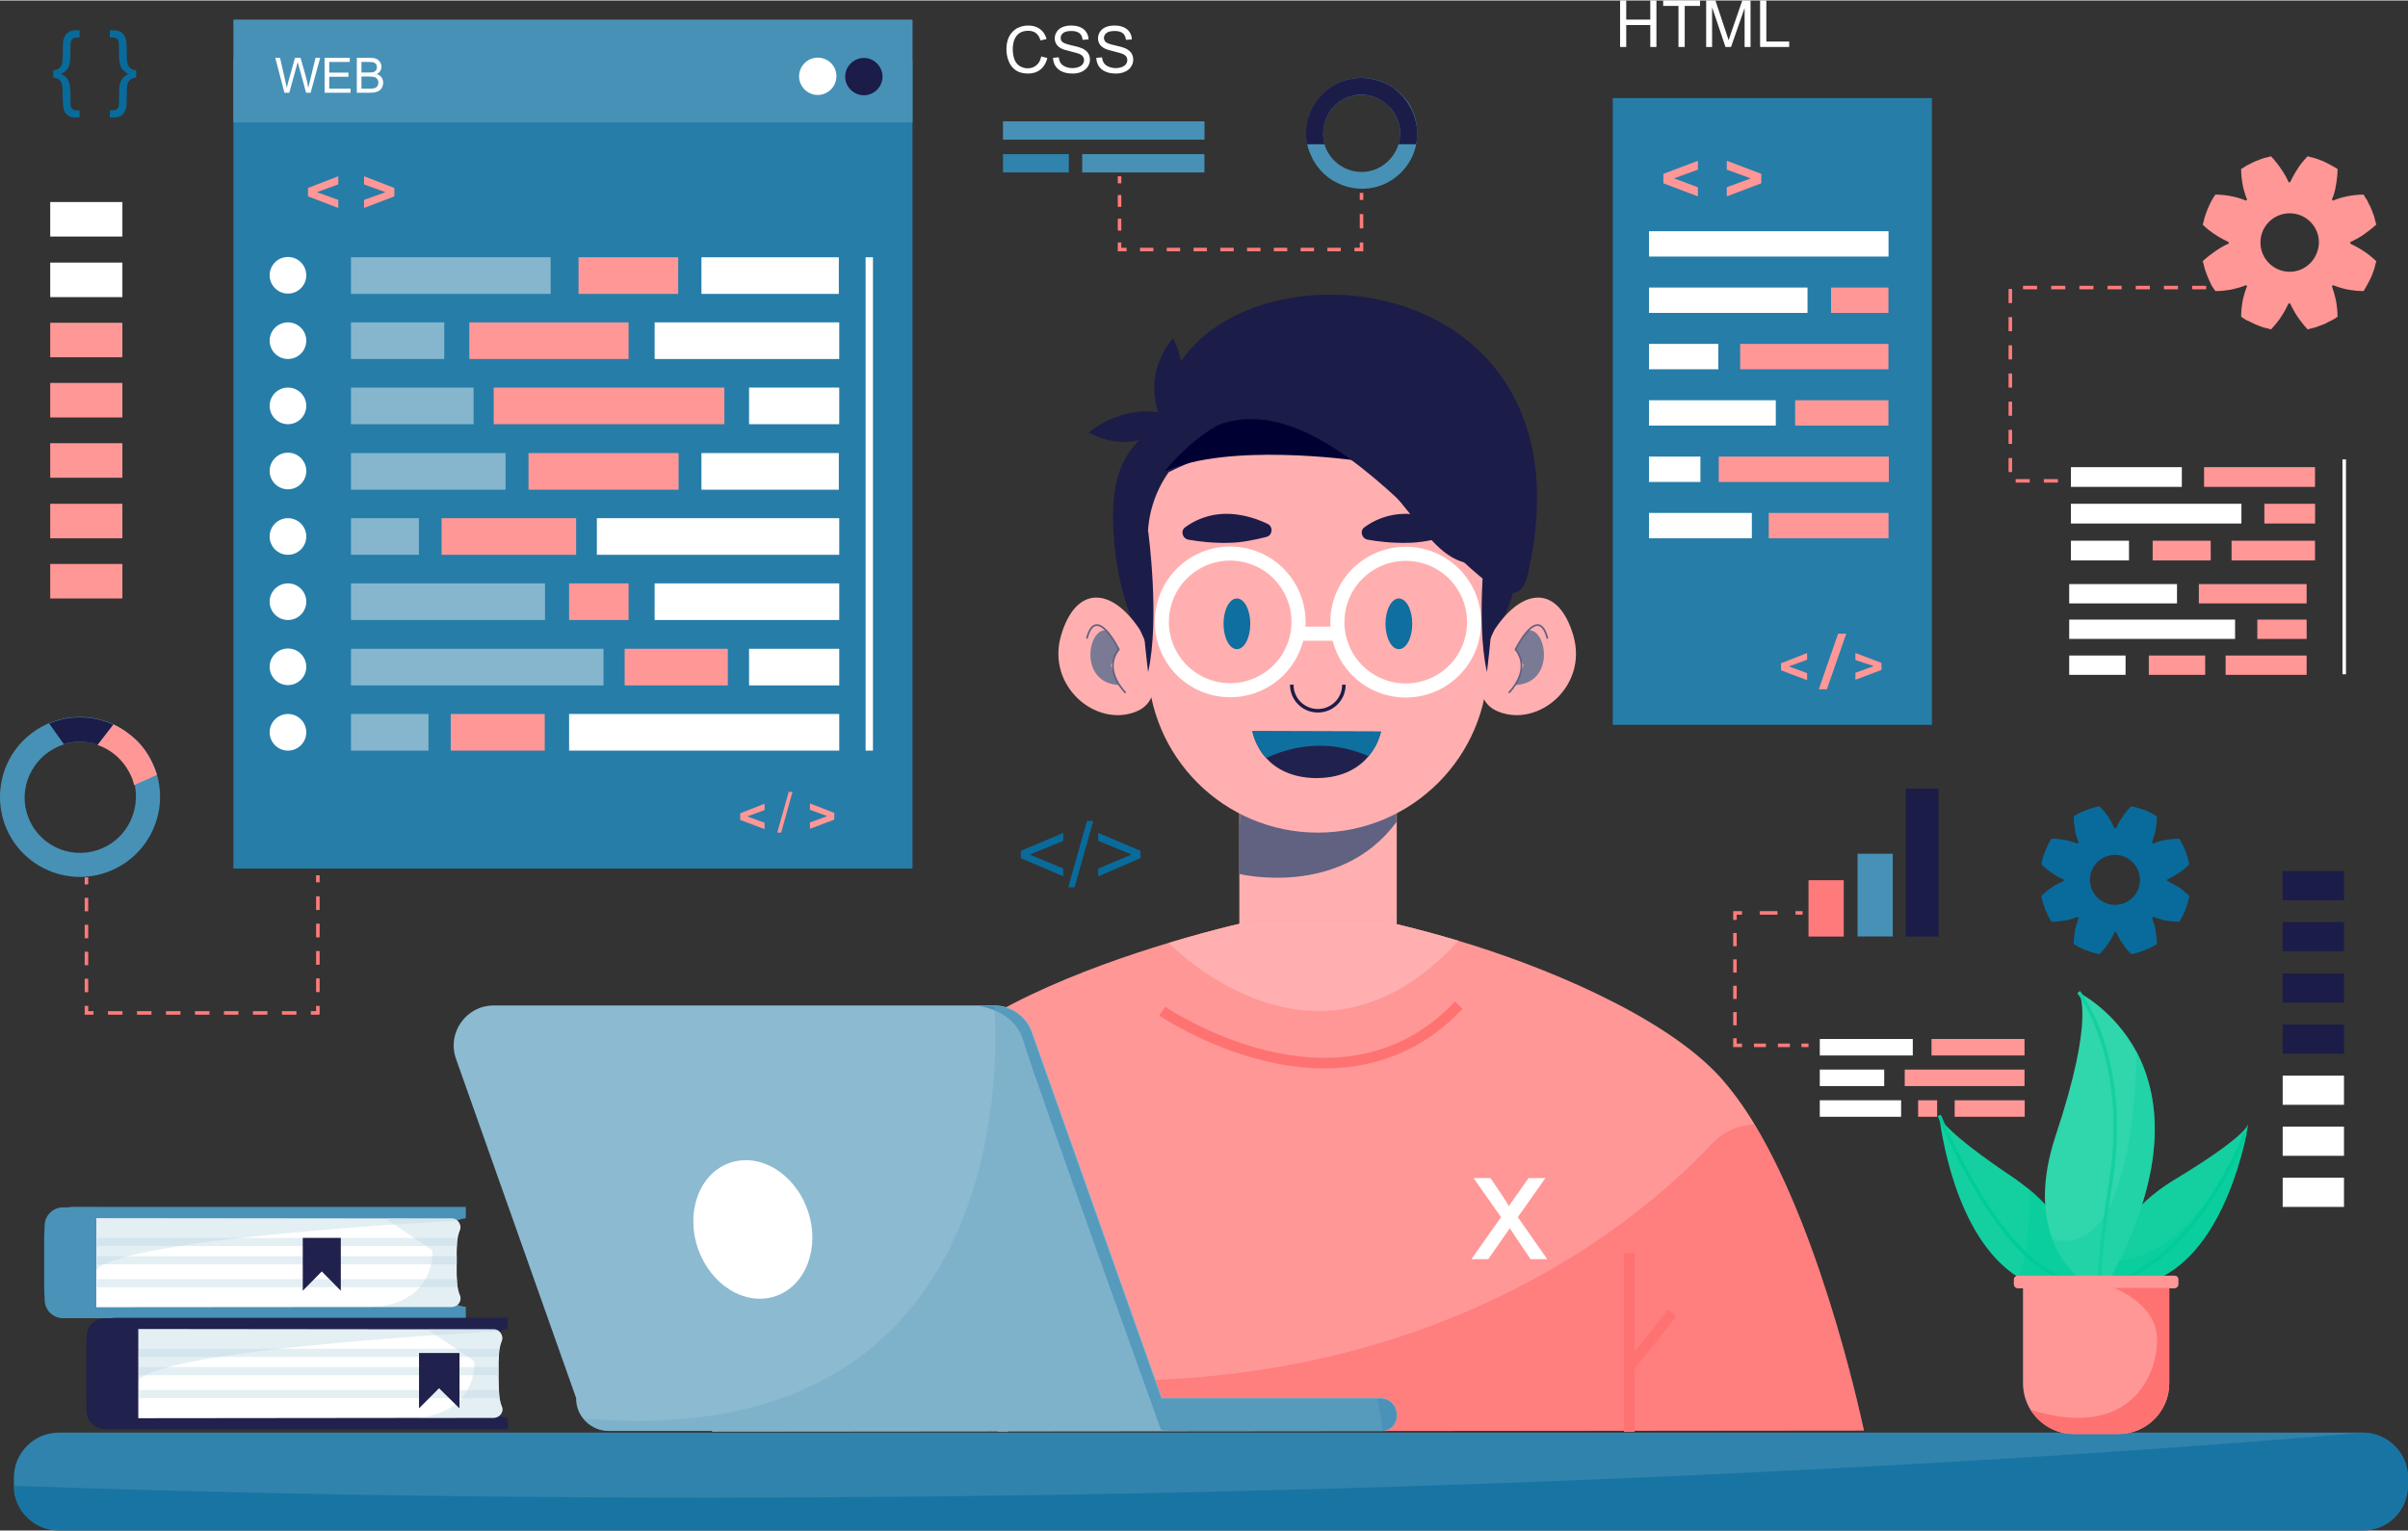 <?xml version="1.0" encoding="UTF-8"?>
<!DOCTYPE svg PUBLIC "-//W3C//DTD SVG 1.1//EN" "http://www.w3.org/Graphics/SVG/1.1/DTD/svg11.dtd">
<!-- Creator: CorelDRAW 2021 (64 Bit) -->
<svg xmlns="http://www.w3.org/2000/svg" xml:space="preserve" width="250px" height="159px" version="1.1" style="shape-rendering:geometricPrecision; text-rendering:geometricPrecision; image-rendering:optimizeQuality; fill-rule:evenodd; clip-rule:evenodd"
viewBox="0 0 239.24 152.06"
 xmlns:xlink="http://www.w3.org/1999/xlink"
 xmlns:xodm="http://www.corel.com/coreldraw/odm/2003">
 <rect x="0" y="0" width="239.24" height="152.06" fill="#333333" stroke="none"/>
 <defs>
  <style type="text/css">
   <![CDATA[
    .str0 {stroke:#616181;stroke-width:0.17;stroke-miterlimit:22.926}
    .str2 {stroke:white;stroke-width:1.4;stroke-miterlimit:22.926}
    .str3 {stroke:#FF7272;stroke-width:1.05;stroke-miterlimit:22.926}
    .str15 {stroke:#00CC99;stroke-width:0.35;stroke-miterlimit:22.926}
    .str16 {stroke:#14D0A1;stroke-width:0.35;stroke-miterlimit:22.926}
    .str1 {stroke:#1C1C49;stroke-width:0.35;stroke-miterlimit:22.926}
    .str5 {stroke:#FF7B7B;stroke-width:0.35;stroke-miterlimit:22.926}
    .str4 {stroke:#FF7B7B;stroke-width:0.35;stroke-miterlimit:22.926;stroke-dasharray:1.4}
    .str7 {stroke:#FF7B7B;stroke-width:0.35;stroke-miterlimit:22.926;stroke-dasharray:1.44 1.44}
    .str14 {stroke:#FF7B7B;stroke-width:0.35;stroke-miterlimit:22.926;stroke-dasharray:1.19 1.19}
    .str11 {stroke:#FF7B7B;stroke-width:0.35;stroke-miterlimit:22.926;stroke-dasharray:1.42 1.42}
    .str12 {stroke:#FF7B7B;stroke-width:0.35;stroke-miterlimit:22.926;stroke-dasharray:1.77 1.77}
    .str8 {stroke:#FF7B7B;stroke-width:0.35;stroke-miterlimit:22.926;stroke-dasharray:1.36 1.36}
    .str10 {stroke:#FF7B7B;stroke-width:0.35;stroke-miterlimit:22.926;stroke-dasharray:1.33 1.33}
    .str6 {stroke:#FF7B7B;stroke-width:0.35;stroke-miterlimit:22.926;stroke-dasharray:1.34 1.34}
    .str13 {stroke:#FF7B7B;stroke-width:0.35;stroke-miterlimit:22.926;stroke-dasharray:1.31 1.31}
    .str9 {stroke:#FF7B7B;stroke-width:0.35;stroke-miterlimit:22.926;stroke-dasharray:1.18 1.18}
    .fil4 {fill:none;fill-rule:nonzero}
    .fil7 {fill:#000033;fill-rule:nonzero}
    .fil0 {fill:#086B9C;fill-rule:nonzero}
    .fil6 {fill:#0F6F9F;fill-rule:nonzero}
    .fil22 {fill:#14D0A1;fill-rule:nonzero}
    .fil1 {fill:#1C1C49;fill-rule:nonzero}
    .fil8 {fill:#21214E;fill-rule:nonzero}
    .fil18 {fill:#267DA8;fill-rule:nonzero}
    .fil16 {fill:#3083AC;fill-rule:nonzero}
    .fil24 {fill:#30D6AC;fill-rule:nonzero}
    .fil19 {fill:#4791B6;fill-rule:nonzero}
    .fil13 {fill:#4A92B7;fill-rule:nonzero}
    .fil5 {fill:#616181;fill-rule:nonzero}
    .fil3 {fill:#7A7A95;fill-rule:nonzero}
    .fil20 {fill:#85B6CE;fill-rule:nonzero}
    .fil12 {fill:#8CBAD1;fill-rule:nonzero}
    .fil26 {fill:#FF7272;fill-rule:nonzero}
    .fil21 {fill:#FF7B7B;fill-rule:nonzero}
    .fil9 {fill:#FF9797;fill-rule:nonzero}
    .fil2 {fill:#FFAFAF;fill-rule:nonzero}
    .fil11 {fill:white;fill-rule:nonzero}
    .fil14 {fill:#69A5C3;fill-rule:nonzero;fill-opacity:0.4}
    .fil15 {fill:#BDD7E4;fill-rule:nonzero;fill-opacity:0.4}
    .fil17 {fill:#006699;fill-rule:nonzero;fill-opacity:0.502}
    .fil23 {fill:#00CC99;fill-rule:nonzero;fill-opacity:0.502}
    .fil25 {fill:#14D0A1;fill-rule:nonzero;fill-opacity:0.502}
    .fil10 {fill:#FF6666;fill-rule:nonzero;fill-opacity:0.502}
   ]]>
  </style>
 </defs>
 <g id="Camada_x0020_1">
  <g id="_2561430264368">
   <polygon class="fil0" points="101.43,85.24 101.43,84.51 105.64,82.73 105.64,83.52 102.31,84.88 105.64,86.27 105.64,87.05 "/>
   <polygon id="_1" class="fil0" points="106.13,88.14 107.99,81.55 108.62,81.55 106.76,88.14 "/>
   <polygon id="_2" class="fil0" points="113.31,85.24 109.11,87.05 109.11,86.27 112.43,84.88 109.11,83.52 109.11,82.73 113.31,84.51 "/>
   <g>
    <path class="fil1" d="M151.13 54.29c-0.53,11.44 -11.76,20.19 -20.2,20.71 -11.12,0.7 -19.07,-9.34 -20.19,-20.71 -0.94,-9.87 2.56,-9.73 5.15,-13.83 3.15,-4.97 9.06,-7.73 15.01,-7.73 11.16,0 20.93,6.16 20.23,21.56z"/>
    <rect class="fil2" x="123.13" y="73.92" width="15.64" height="19.56"/>
    <g>
     <g>
      <path class="fil2" d="M148.5 62.51c2.8,-4.23 6.34,-4.41 7.81,0.59 1.47,5.01 -3.4,9.14 -7.39,7.6 -3.99,-1.51 -0.42,-8.19 -0.42,-8.19z"/>
      <path class="fil3" d="M151.79 62.61c1.86,-0.35 2.84,5.22 -1.26,5.43l0.84 -1.96 -0.8 -1.61 1.22 -1.86z"/>
      <path class="fil4 str0" d="M149.9 68.81c2.38,-2.56 0.67,-4.31 0.67,-4.31 0,0 2.27,-4.65 3.18,-1.08"/>
     </g>
    </g>
    <g>
     <g>
      <path class="fil2" d="M113.23 62.51c-2.8,-4.23 -6.34,-4.41 -7.81,0.59 -1.47,5.01 3.4,9.14 7.39,7.6 3.99,-1.51 0.42,-8.19 0.42,-8.19z"/>
      <path class="fil3" d="M109.94 62.61c-1.86,-0.35 -2.84,5.22 1.26,5.43l-0.84 -1.96 0.8 -1.61 -1.22 -1.86z"/>
      <path class="fil4 str0" d="M111.83 68.81c-2.38,-2.56 -0.67,-4.31 -0.67,-4.31 0,0 -2.27,-4.65 -3.18,-1.08"/>
     </g>
    </g>
    <path class="fil5" d="M138.74 74.37l0 7.28c-5.64,7.63 -15.64,5.15 -15.64,5.15l0.17 -12.43 15.47 0z"/>
    <path class="fil2" d="M130.93 82.7l0 0c-9.34,0 -16.9,-7.56 -16.9,-16.9l0 -12.35c0,-6.3 5.11,-11.41 11.41,-11.41l10.99 0c6.3,0 11.41,5.11 11.41,11.41l0 12.35c0,9.34 -7.56,16.9 -16.91,16.9z"/>
    <path class="fil4 str1" d="M133.52 68c0,1.44 -1.15,2.59 -2.59,2.59 -1.43,0 -2.59,-1.15 -2.59,-2.59"/>
    <path class="fil1" d="M115.82 42.81c0,0 -2.98,-4.9 0.73,-9.24 0,0 2.7,4.93 -0.73,9.24z"/>
    <path class="fil1" d="M117.32 41.62c0,0 -4.13,3.99 -9.17,1.33 0,0 4.2,-3.68 9.17,-1.33z"/>
    <path class="fil6" d="M124.22 61.95c0,1.4 -0.6,2.52 -1.33,2.52 -0.74,0 -1.33,-1.12 -1.33,-2.52 0,-1.4 0.59,-2.52 1.33,-2.52 0.73,0 1.33,1.12 1.33,2.52z"/>
    <circle class="fil4 str2" transform="matrix(0.262 -0.965 0.965 0.262 122.222 61.757)" r="6.79"/>
    <path class="fil6" d="M140.31 61.95c0,1.4 -0.59,2.52 -1.33,2.52 -0.73,0 -1.33,-1.12 -1.33,-2.52 0,-1.4 0.6,-2.52 1.33,-2.52 0.74,0 1.33,1.12 1.33,2.52z"/>
    <circle class="fil4 str2" transform="matrix(0.267 -0.964 0.964 0.267 139.665 61.783)" r="6.79"/>
    <path class="fil1" d="M116.13 46.87c0,0 10.75,-5.67 17.88,-1.58 7.14,4.1 7.95,12.57 14.98,10.4 0,0 5.36,-2.35 -0.52,-10.57 -5.88,-8.23 -9.91,-9.8 -17.57,-8.02 -7.66,1.79 -12.67,3.19 -14.77,9.77z"/>
    <path class="fil7" d="M115.71 46.8c0,0 3.54,-4.69 8.51,-5.95 4.96,-1.26 10.46,4.86 10.46,4.86 0,0 -12.7,-1.82 -18.97,1.09z"/>
    <path class="fil1" d="M114.07 52.71c0,0 1.19,8.72 0,14.03 0,0 -1.75,-13.54 0,-14.03z"/>
    <path class="fil1" d="M147.73 52.71c0,0 -1.19,8.72 0,14.03 0,0 1.72,-13.54 0,-14.03z"/>
    <path class="fil1" d="M125.93 52.01c-1.85,-0.87 -5.11,-1.85 -8.15,0.32 -0.53,0.35 -0.32,1.15 0.31,1.26 0.98,0.17 2.38,0.35 3.96,0.31 1.22,0 2.69,-0.31 3.78,-0.59 0.59,-0.14 0.7,-1.02 0.1,-1.3z"/>
    <path class="fil1" d="M143.74 52.01c-1.85,-0.87 -5.11,-1.85 -8.15,0.32 -0.53,0.35 -0.32,1.15 0.31,1.26 0.98,0.17 2.38,0.35 3.96,0.31 1.22,0 2.69,-0.31 3.78,-0.59 0.59,-0.14 0.7,-1.02 0.1,-1.3z"/>
    <g>
     <g>
      <path class="fil8" d="M136.64 74.13c-0.18,0.31 -0.39,0.63 -0.67,0.98 -0.91,1.08 -2.45,2.13 -5.07,2.17l0 0 -0.21 0 0 0c-2.45,-0.04 -3.99,-0.98 -4.9,-2 -0.35,-0.38 -0.63,-0.8 -0.8,-1.15 -0.46,-0.84 -0.56,-1.51 -0.56,-1.51l12.77 0.04c0,-0.04 -0.11,0.63 -0.56,1.47z"/>
     </g>
     <path class="fil6" d="M136.64 74.13c-0.18,0.31 -0.39,0.63 -0.67,0.98 -2.94,-1.3 -6.44,-1.54 -10.18,0.17 -0.35,-0.38 -0.63,-0.8 -0.8,-1.15 -0.46,-0.84 -0.56,-1.51 -0.56,-1.51l12.77 0.04c0,-0.04 -0.11,0.63 -0.56,1.47z"/>
    </g>
    <path class="fil9" d="M185.18 142.12l-114.44 0.11c0,0 2.14,-4.48 5.22,-10.4 0.21,-0.42 0.45,-0.87 0.7,-1.33 4.2,-8.01 9.83,-18.12 14.24,-23.58 5.07,-6.3 17.08,-10.82 25.2,-13.26 4.76,-1.44 8.19,-2.17 8.19,-2.17l13.15 0c0,0 3.08,0.66 7.46,1.96 8.12,2.41 20.29,7.34 25.93,13.47 1.22,1.36 2.41,2.97 3.5,4.79 6.96,11.55 10.85,30.41 10.85,30.41z"/>
    <path class="fil10" d="M185.18 142.12l-114.44 0.11c0,0 2.14,-4.48 5.22,-10.4 57.11,16.8 87.17,-10.7 94.06,-18.16 1.12,-1.19 2.66,-1.92 4.27,-1.96l0.04 0c6.96,11.55 10.85,30.41 10.85,30.41z"/>
    <line class="fil4 str2" x1="129.15" y1="62.93" x2="132.72" y2= "62.93" />
    <path class="fil2" d="M144.9 93.45c-14.18,15.57 -28.77,0.21 -28.77,0.21 4.76,-1.44 8.19,-2.17 8.19,-2.17l13.12 0c0,0 3.12,0.66 7.46,1.96z"/>
    <g>
     <line class="fil4 str3" x1="99.65" y1="124.52" x2="99.65" y2= "142.26" />
     <line class="fil4 str3" x1="99.65" y1="135.82" x2="94.89" y2= "129.73" />
    </g>
    <g>
     <line class="fil4 str3" x1="161.87" y1="124.52" x2="161.87" y2= "142.26" />
     <line class="fil4 str3" x1="161.87" y1="135.82" x2="166.14" y2= "130.43" />
    </g>
    <path class="fil4 str3" d="M115.47 100.44c0,0 17.56,12.01 29.46,-0.59"/>
    <path class="fil11" d="M146.19 125.09l2.94 -4.17 -2.73 -3.89 1.68 0 1.28 1.9c0.23,0.36 0.42,0.65 0.55,0.88 0.23,-0.33 0.44,-0.62 0.62,-0.88l1.34 -1.9 1.67 0 -2.74 3.89 2.92 4.17 -1.66 0 -1.67 -2.48 -0.38 -0.6 -2.15 3.08 -1.67 0z"/>
    <path class="fil1" d="M115.71 39.52c3.96,-16.59 43.47,-14.73 36.08,17.53 -2.2,9.66 -18.3,-21.98 -32.19,-14.21 -1.05,0.6 -2.35,0.42 -3.19,-0.38l0 0c-0.8,-0.77 -0.94,-1.89 -0.7,-2.94z"/>
   </g>
   <g>
    <g>
     <path class="fil12" d="M137.41 142.16c0,0 -0.04,0 -0.04,0 -0.1,0 -0.17,0 -0.28,0l-76.63 0c-1.02,0 -1.93,-0.49 -2.52,-1.23 -0.46,-0.56 -0.7,-1.26 -0.7,-1.99l0 -0.04 -11.94 -33.73c-0.91,-2.59 1.02,-5.29 3.75,-5.29l49.76 0c1.68,0 3.18,1.05 3.74,2.63l12.88 36.32c0,0.04 0.04,0.07 0.04,0.07l21.76 0c1.93,0.04 2.14,3.05 0.18,3.26z"/>
     <ellipse class="fil11" transform="matrix(0.946 -0.325 0.325 0.946 74.796 122.139)" rx="5.77" ry="7"/>
     <path class="fil13" d="M137.16 138.94l-21.76 0c0,0 0,-0.04 -0.04,-0.07l-12.88 -36.33c-0.56,-1.57 -2.06,-2.62 -3.74,-2.62l-1.68 0c0,0 3.71,0.24 4.65,3.57 0.95,3.32 13.65,38.6 13.65,38.6l0.95 0.07 20.78 0c0.11,0 0.21,0 0.28,0 2,-0.18 1.79,-3.22 -0.21,-3.22z"/>
    </g>
    <path class="fil14" d="M137.41 142.16c0,0 -0.04,0 -0.04,0 -0.1,0 -0.17,0 -0.28,0l-76.63 0c-1.02,0 -1.93,-0.49 -2.52,-1.23 45.28,3.89 40.83,-41.05 40.83,-41.05 1.68,0 3.19,1.05 3.75,2.63l12.88 36.32c0,0.04 0.03,0.07 0.03,0.07l21.42 0c0.21,1.12 0.42,2.17 0.56,3.26z"/>
   </g>
   <g>
    <g>
     <g>
      <g>
       <path class="fil13" d="M46.28 119.9l0 1.12c-2.03,0.25 -2.55,1.96 -2.55,4.06l0 0.7c0,2.1 0.49,3.81 2.55,4.06l0 1.12 -38.98 0c-1.61,0 -2.91,-1.3 -2.91,-2.9l0 -5.25c0,-1.61 1.3,-2.91 2.91,-2.91l38.98 0z"/>
       <path class="fil11" d="M45.69 128.68c0.24,0.56 -0.21,1.16 -0.81,1.16l-37.23 0.03 0 -8.85 37.23 0.04c0.21,0 0.42,0.07 0.56,0.21 0.25,0.21 0.39,0.59 0.25,0.94 -0.32,0.74 -0.32,1.75 -0.32,2.91l0 0.7c0,1.12 0,2.13 0.32,2.86z"/>
       <path class="fil15" d="M45.44 121.27c-0.7,0.03 -33.63,1.75 -35.9,4.93 -0.63,0.88 -1.3,1.37 -1.93,1.44l0 -6.62 37.24 0.04c0.28,0 0.45,0.07 0.59,0.21z"/>
      </g>
      <path class="fil13" d="M9.57 130.96l-3.29 0c-1.05,0 -1.85,-0.84 -1.85,-1.86l0 -7.31c0,-1.05 0.84,-1.85 1.85,-1.85l3.29 0 0 11.02z"/>
      <path class="fil15" d="M45.69 128.68c0.24,0.56 -0.21,1.16 -0.81,1.16l-7.45 0c5.91,-0.67 5.53,-5.53 5.53,-5.53 0.07,-0.24 -4.66,-3.08 -4.59,-3.29l6.48 0c0.21,0 0.42,0.07 0.56,0.21 0.24,0.21 0.38,0.6 0.24,0.95 -0.31,0.73 -0.31,1.75 -0.31,2.9l0 0.7c0.03,1.16 0.03,2.17 0.35,2.9z"/>
     </g>
     <g>
      <polygon class="fil15" points="9.64,125.61 45.41,125.61 45.41,124.8 9.64,124.8 "/>
      <polygon class="fil15" points="9.64,123.79 45.41,123.79 45.41,122.98 9.64,122.98 "/>
      <polygon class="fil15" points="9.64,127.88 45.41,127.88 45.41,127.08 9.64,127.08 "/>
     </g>
     <polygon class="fil8" points="33.86,128.23 31.97,126.31 30.08,128.23 30.08,122.98 33.86,122.98 "/>
    </g>
    <g>
     <g>
      <g>
       <path class="fil8" d="M50.45 130.92l0 1.12c-2.03,0.25 -2.56,1.96 -2.56,4.06l0 0.7c0,2.1 0.49,3.82 2.56,4.06l0 1.12 -38.95 0c-1.61,0 -2.91,-1.29 -2.91,-2.9l0 -5.25c0,-1.61 1.3,-2.91 2.91,-2.91l38.95 0z"/>
       <path class="fil11" d="M49.85 139.71c0.25,0.56 -0.21,1.15 -0.8,1.15l-37.24 0.04 0 -8.86 37.24 0.04c0.21,0 0.42,0.07 0.56,0.21 0.24,0.21 0.38,0.59 0.24,0.94 -0.31,0.74 -0.31,1.75 -0.31,2.91l0 0.7c0.03,1.12 0,2.13 0.31,2.87z"/>
       <path class="fil15" d="M49.61 132.25c-0.7,0.04 -33.63,1.75 -35.91,4.94 -0.63,0.87 -1.29,1.36 -1.92,1.43l0 -6.58 37.23 0.04c0.28,-0.04 0.46,0.07 0.6,0.17z"/>
      </g>
      <path class="fil8" d="M13.74 141.98l-3.29 0c-1.05,0 -1.86,-0.84 -1.86,-1.85l0 -7.32c0,-1.05 0.84,-1.85 1.86,-1.85l3.29 0 0 11.02z"/>
      <path class="fil15" d="M49.85 139.71c0.25,0.56 -0.21,1.15 -0.8,1.15l-7.46 0c5.92,-0.66 5.53,-5.53 5.53,-5.53 0.07,-0.24 -4.65,-3.08 -4.58,-3.29l6.47 0c0.21,0 0.42,0.07 0.56,0.21 0.25,0.21 0.39,0.6 0.25,0.95 -0.32,0.73 -0.32,1.75 -0.32,2.9l0 0.7c0.07,1.16 0.04,2.17 0.35,2.91z"/>
     </g>
     <g>
      <polygon class="fil15" points="13.81,136.63 49.57,136.63 49.57,135.82 13.81,135.82 "/>
      <polygon class="fil15" points="13.81,134.81 49.57,134.81 49.57,134 13.81,134 "/>
      <polygon class="fil15" points="13.81,138.9 49.57,138.9 49.57,138.1 13.81,138.1 "/>
     </g>
     <polygon class="fil8" points="45.65,139.92 43.62,137.92 41.63,139.92 41.63,134.42 45.65,134.42 "/>
    </g>
   </g>
   <g>
    <path class="fil16" d="M239.24 146.78l0 0.8c0,2.49 -1.99,4.48 -4.48,4.48l-228.9 0c-2.1,0 -3.85,-1.43 -4.34,-3.32 0,0 0,0 0,0 -0.1,-0.35 -0.14,-0.74 -0.14,-1.12l0 -0.81c0,-2.48 2,-4.48 4.48,-4.48l228.87 0c2.48,0 4.51,2 4.51,4.45z"/>
    <path class="fil17" d="M239.24 146.78l0 0.8c0,2.49 -1.99,4.48 -4.48,4.48l-228.9 0c-2.1,0 -3.85,-1.43 -4.34,-3.32 0,0 0,0 0,0 -0.1,-0.74 -0.14,-1.12 -0.14,-1.12 128.36,4.48 233.35,-5.29 233.35,-5.29 2.48,0 4.51,2 4.51,4.45z"/>
   </g>
   <g>
    <path class="fil9" d="M233.5 24.16c0,-0.04 0,-0.07 0,-0.07 0,-0.04 0,-0.07 0,-0.07 0.42,-0.21 0.84,-0.42 1.26,-0.7 0.46,-0.32 0.91,-0.67 1.33,-1.05l-0.1 -0.35c-0.07,-0.42 -0.25,-0.81 -0.39,-1.19 -0.07,-0.18 -0.17,-0.39 -0.28,-0.56 -0.07,-0.21 -0.17,-0.39 -0.31,-0.56l-0.18 -0.32c-0.56,0 -1.15,0.07 -1.68,0.18 -0.49,0.1 -0.94,0.24 -1.36,0.42l-0.11 -0.11c0.18,-0.42 0.32,-0.87 0.39,-1.36 0.1,-0.53 0.17,-1.12 0.17,-1.68l-0.31 -0.18c-0.18,-0.1 -0.35,-0.21 -0.56,-0.31 -0.18,-0.11 -0.39,-0.18 -0.56,-0.28 -0.39,-0.14 -0.77,-0.32 -1.19,-0.39l-0.35 -0.1c-0.42,0.42 -0.77,0.87 -1.05,1.33 -0.28,0.42 -0.49,0.84 -0.7,1.26 -0.03,0 -0.07,0 -0.07,0 -0.03,0 -0.07,0 -0.07,0 -0.17,-0.42 -0.42,-0.84 -0.7,-1.26 -0.31,-0.46 -0.66,-0.91 -1.05,-1.33l-0.35 0.1c-0.42,0.07 -0.8,0.25 -1.19,0.39 -0.17,0.07 -0.38,0.17 -0.56,0.28 -0.17,0.07 -0.38,0.17 -0.56,0.31l-0.31 0.18c0,0.56 0.07,1.15 0.17,1.68 0.11,0.49 0.25,0.94 0.42,1.36 -0.03,0.04 -0.07,0.07 -0.1,0.11 -0.42,-0.18 -0.91,-0.32 -1.37,-0.42 -0.52,-0.11 -1.12,-0.18 -1.68,-0.18l-0.21 0.32c-0.1,0.17 -0.21,0.35 -0.31,0.56 -0.07,0.17 -0.18,0.38 -0.25,0.56 -0.14,0.38 -0.31,0.77 -0.38,1.19l-0.11 0.35c0.42,0.42 0.88,0.77 1.33,1.05 0.42,0.28 0.84,0.49 1.26,0.7 0,0.03 0,0.03 0,0.07 0,0.03 0,0.07 0,0.07 -0.42,0.17 -0.84,0.42 -1.26,0.7 -0.45,0.31 -0.91,0.66 -1.33,1.05l0.11 0.35c0.07,0.42 0.24,0.8 0.38,1.19 0.07,0.17 0.18,0.38 0.25,0.56 0.07,0.17 0.17,0.38 0.31,0.56l0.21 0.31c0.56,0 1.16,-0.07 1.68,-0.17 0.49,-0.11 0.95,-0.25 1.37,-0.42 0.03,0.03 0.07,0.07 0.1,0.1 -0.17,0.42 -0.31,0.87 -0.42,1.36 -0.1,0.53 -0.17,1.12 -0.17,1.68l0.31 0.21c0.18,0.11 0.35,0.21 0.56,0.28 0.18,0.11 0.39,0.18 0.56,0.28 0.39,0.14 0.77,0.32 1.19,0.39l0.35 0.1c0.39,-0.42 0.77,-0.87 1.05,-1.33 0.28,-0.42 0.49,-0.84 0.7,-1.26 0.04,0 0.07,0 0.07,0 0.04,0 0.07,0 0.07,0 0.21,0.42 0.42,0.84 0.7,1.26 0.31,0.46 0.66,0.91 1.05,1.33l0.35 -0.1c0.42,-0.07 0.8,-0.25 1.19,-0.39 0.21,-0.07 0.38,-0.17 0.56,-0.28 0.17,-0.07 0.38,-0.17 0.56,-0.28l0.31 -0.21c0,-0.56 -0.07,-1.15 -0.17,-1.68 -0.11,-0.49 -0.25,-0.94 -0.39,-1.36 0.04,-0.03 0.07,-0.07 0.11,-0.1 0.42,0.17 0.87,0.31 1.36,0.42 0.53,0.1 1.12,0.17 1.68,0.17l0.18 -0.31c0.1,-0.18 0.21,-0.35 0.31,-0.56 0.11,-0.18 0.18,-0.39 0.28,-0.56 0.14,-0.39 0.32,-0.77 0.39,-1.19l0.1 -0.35c-0.42,-0.39 -0.87,-0.77 -1.33,-1.05 -0.42,-0.28 -0.84,-0.49 -1.26,-0.7zm-6.01 2.8c-1.61,0 -2.91,-1.3 -2.91,-2.91 0,-1.61 1.3,-2.9 2.91,-2.9 1.6,0 2.9,1.29 2.9,2.9 -0.04,1.61 -1.3,2.91 -2.9,2.91z"/>
    <polyline class="fil4 str4" points="219.19,28.53 199.73,28.53 199.73,47.74 205.12,47.74 "/>
    <g>
     <rect class="fil11" x="205.58" y="58" width="10.71" height="1.92"/>
     <rect class="fil11" x="205.58" y="61.53" width="16.48" height="1.92"/>
     <rect class="fil11" x="205.58" y="65.1" width="5.6" height="1.92"/>
     <rect class="fil9" x="213.49" y="65.1" width="5.6" height="1.92"/>
     <rect class="fil9" x="221.12" y="65.1" width="8.05" height="1.92"/>
     <rect class="fil9" x="224.27" y="61.53" width="4.9" height="1.92"/>
     <rect class="fil9" x="218.46" y="58" width="10.71" height="1.92"/>
    </g>
    <rect class="fil11" x="232.73" y="45.61" width="0.35" height="21.35"/>
   </g>
   <g>
    <rect class="fil11" x="205.75" y="46.38" width="11.02" height="1.96"/>
    <rect class="fil11" x="205.75" y="50.02" width="16.94" height="1.96"/>
    <rect class="fil11" x="205.75" y="53.69" width="5.77" height="1.96"/>
    <rect class="fil9" x="213.87" y="53.69" width="5.77" height="1.96"/>
    <rect class="fil9" x="221.71" y="53.69" width="8.29" height="1.96"/>
    <rect class="fil9" x="224.97" y="50.02" width="5.04" height="1.96"/>
    <rect class="fil9" x="218.98" y="46.38" width="11.02" height="1.96"/>
   </g>
   <g>
    <g>
     <rect class="fil18" x="160.23" y="9.7" width="31.71" height="62.29"/>
     <rect class="fil11" x="163.83" y="22.93" width="23.8" height="2.52"/>
     <rect class="fil11" x="163.83" y="28.53" width="15.75" height="2.52"/>
     <rect class="fil9" x="181.92" y="28.53" width="5.7" height="2.52"/>
     <rect class="fil9" x="172.89" y="34.13" width="14.73" height="2.52"/>
     <rect class="fil11" x="163.83" y="34.13" width="6.89" height="2.52"/>
     <rect class="fil11" x="163.83" y="39.73" width="12.6" height="2.52"/>
     <rect class="fil9" x="178.35" y="39.73" width="9.27" height="2.52"/>
     <rect class="fil9" x="170.76" y="45.33" width="16.9" height="2.52"/>
     <rect class="fil11" x="163.83" y="45.33" width="5.11" height="2.52"/>
     <rect class="fil11" x="163.83" y="50.93" width="10.22" height="2.52"/>
     <rect class="fil9" x="175.73" y="50.93" width="11.9" height="2.52"/>
     <g>
      <g>
       <polygon class="fil9" points="186.93,65.83 186.93,66.53 184.34,67.51 184.34,66.81 186.16,66.15 184.34,65.55 184.34,64.85 "/>
      </g>
      <g>
       <polygon class="fil9" points="179.54,64.85 179.54,65.52 177.72,66.18 179.54,66.85 179.54,67.55 176.95,66.57 176.95,65.87 "/>
      </g>
      <g>
       <polygon class="fil9" points="182.62,62.93 183.43,62.93 181.5,68.46 180.7,68.46 "/>
      </g>
     </g>
     <g>
      <g>
       <polygon class="fil9" points="174.99,17.23 174.99,18.17 171.56,19.47 171.56,18.56 173.94,17.68 171.56,16.81 171.56,15.93 "/>
      </g>
      <g>
       <polygon class="fil9" points="168.69,15.93 168.69,16.81 166.31,17.68 168.69,18.56 168.69,19.47 165.26,18.17 165.26,17.23 "/>
      </g>
     </g>
    </g>
    <polygon class="fil11" points="160.96,4.62 160.96,0 161.57,0 161.57,1.9 163.96,1.9 163.96,0 164.57,0 164.57,4.62 163.96,4.62 163.96,2.44 161.57,2.44 161.57,4.62 "/>
    <polygon id="_1_0" class="fil11" points="166.76,4.62 166.76,0.54 165.24,0.54 165.24,0 168.9,0 168.9,0.54 167.38,0.54 167.38,4.62 "/>
    <path id="_2_1" class="fil11" d="M169.51 4.62l0 -4.62 0.92 0 1.09 3.27c0.1,0.3 0.18,0.53 0.22,0.68 0.06,-0.17 0.14,-0.41 0.25,-0.74l1.11 -3.21 0.82 0 0 4.62 -0.59 0 0 -3.87 -1.35 3.87 -0.55 0 -1.33 -3.94 0 3.94 -0.59 0z"/>
    <polygon id="_3" class="fil11" points="174.87,4.62 174.87,0 175.49,0 175.49,4.08 177.76,4.08 177.76,4.62 "/>
   </g>
   <g>
    <g>
     <g>
      <path class="fil19" d="M13.53 73.5c-0.67,-0.63 -1.44,-1.16 -2.24,-1.54 0,0 -0.04,0 -0.04,-0.04 -1.15,-0.52 -2.45,-0.77 -3.74,-0.7 -0.88,0.04 -1.79,0.25 -2.63,0.6 -0.07,0.03 -0.1,0.03 -0.17,0.07 -1.54,0.7 -2.77,1.82 -3.57,3.15 -1.3,2.17 -1.54,4.9 -0.46,7.35 1.79,4.02 6.51,5.81 10.5,4.02 3.68,-1.64 5.5,-5.74 4.41,-9.48 -0.1,-0.35 -0.21,-0.67 -0.38,-1.02 -0.39,-0.91 -0.98,-1.71 -1.68,-2.41zm-3.33 10.74c-2.76,1.23 -6.05,0 -7.28,-2.8 -0.73,-1.64 -0.59,-3.46 0.25,-4.93 0,0 0,-0.04 0.03,-0.04 0.56,-0.98 1.44,-1.82 2.56,-2.31 0.21,-0.1 0.42,-0.17 0.63,-0.24 0.03,0 0.03,0 0.07,-0.04 1.12,-0.31 2.24,-0.28 3.29,0.07 0,0 0,0 0,0 0.91,0.32 1.71,0.84 2.34,1.54 0.39,0.42 0.7,0.91 0.95,1.44 0.14,0.35 0.24,0.66 0.35,1.01 0.52,2.56 -0.74,5.22 -3.19,6.3z"/>
     </g>
     <g>
      <path class="fil9" d="M11.29 71.96c0.84,0.38 1.57,0.91 2.24,1.54 0.7,0.66 1.26,1.5 1.68,2.45 0.14,0.35 0.28,0.66 0.38,1.01l-2.27 1.02c-0.07,-0.35 -0.18,-0.7 -0.35,-1.02 -0.25,-0.52 -0.56,-1.01 -0.95,-1.43 -0.63,-0.7 -1.47,-1.26 -2.34,-1.54l0 0 0 0 1.54 -2 0.07 -0.03zm0 0l0 0 0 0z"/>
     </g>
     <line class="fil4" x1="11.29" y1="71.96" x2="9.71" y2= "73.95" />
     <g>
      <path class="fil1" d="M9.71 73.95l0 0c-1.05,-0.35 -2.2,-0.38 -3.29,-0.07 -0.03,0 -0.03,0 -0.07,0.04l-1.47 -2.07c0.88,-0.35 1.75,-0.56 2.63,-0.59 1.29,-0.07 2.59,0.17 3.74,0.7l-1.54 1.99zm0 0l0 0 0 0z"/>
     </g>
    </g>
    <g id="_2561430234080">
     <g>
      <line class="fil4 str5" x1="8.59" y1="87.15" x2="8.59" y2= "87.85" />
      <line class="fil4 str6" x1="8.59" y1="89.18" x2="8.59" y2= "99.22" />
      <polyline class="fil4 str5" points="8.59,99.92 8.59,100.62 9.29,100.62 "/>
      <line class="fil4 str7" x1="10.73" y1="100.62" x2="30.18" y2= "100.62" />
      <polyline class="fil4 str5" points="30.88,100.62 31.58,100.62 31.58,99.92 "/>
      <line class="fil4 str8" x1="31.58" y1="98.55" x2="31.58" y2= "88.34" />
      <line class="fil4 str5" x1="31.58" y1="87.64" x2="31.58" y2= "86.94" />
     </g>
    </g>
    <g id="_2561430234368">
     <rect class="fil18" x="23.19" y="5.82" width="67.47" height="80.45"/>
     <rect class="fil19" x="23.19" y="1.9" width="67.47" height="10.22"/>
     <g>
      <g>
       <polygon class="fil9" points="82.89,80.74 82.89,81.41 80.47,82.32 80.47,81.69 82.19,81.06 80.47,80.43 80.47,79.8 "/>
      </g>
      <g>
       <polygon class="fil9" points="75.96,79.83 75.96,80.46 74.24,81.09 75.96,81.72 75.96,82.35 73.54,81.44 73.54,80.78 "/>
      </g>
      <polygon class="fil9" points="77.22,82.7 78.36,78.65 78.74,78.65 77.61,82.7 "/>
     </g>
     <g>
      <g>
       <polygon class="fil9" points="39.18,18.63 39.18,19.47 36.17,20.62 36.17,19.82 38.3,19.05 36.17,18.28 36.17,17.47 "/>
      </g>
      <g>
       <polygon class="fil9" points="33.61,17.47 33.61,18.28 31.48,19.05 33.61,19.82 33.61,20.62 30.6,19.47 30.6,18.63 "/>
      </g>
     </g>
     <path class="fil11" d="M28.26 9.17l-0.91 -3.47 0.47 0 0.52 2.27c0.06,0.24 0.11,0.48 0.15,0.71 0.1,-0.37 0.15,-0.58 0.16,-0.64l0.66 -2.34 0.55 0 0.5 1.76c0.12,0.43 0.21,0.84 0.27,1.22 0.05,-0.22 0.11,-0.47 0.18,-0.75l0.54 -2.23 0.46 0 -0.95 3.47 -0.45 0 -0.72 -2.64c-0.06,-0.23 -0.1,-0.36 -0.12,-0.41 -0.04,0.16 -0.07,0.29 -0.1,0.4l-0.73 2.65 -0.48 0z"/>
     <polygon id="_1_2" class="fil11" points="32.25,9.17 32.25,5.7 34.75,5.7 34.75,6.11 32.71,6.11 32.71,7.17 34.62,7.17 34.62,7.58 32.71,7.58 32.71,8.76 34.83,8.76 34.83,9.17 "/>
     <path id="_2_3" class="fil11" d="M35.45 9.17l0 -3.47 1.3 0c0.26,0 0.48,0.03 0.64,0.1 0.16,0.07 0.28,0.18 0.37,0.33 0.09,0.14 0.14,0.3 0.14,0.46 0,0.14 -0.04,0.28 -0.12,0.42 -0.08,0.13 -0.2,0.23 -0.36,0.31 0.21,0.06 0.37,0.17 0.48,0.32 0.11,0.15 0.17,0.32 0.17,0.52 0,0.17 -0.04,0.32 -0.1,0.46 -0.07,0.14 -0.16,0.24 -0.26,0.32 -0.1,0.07 -0.23,0.13 -0.38,0.17 -0.15,0.04 -0.34,0.06 -0.56,0.06l-1.32 0zm0.46 -2.01l0.75 0c0.2,0 0.35,-0.02 0.44,-0.04 0.11,-0.04 0.2,-0.1 0.26,-0.18 0.06,-0.08 0.09,-0.18 0.09,-0.3 0,-0.12 -0.03,-0.22 -0.08,-0.3 -0.06,-0.09 -0.14,-0.15 -0.24,-0.18 -0.1,-0.04 -0.28,-0.05 -0.53,-0.05l-0.69 0 0 1.05zm0 1.6l0.86 0c0.15,0 0.25,0 0.32,-0.02 0.1,-0.01 0.19,-0.05 0.26,-0.09 0.07,-0.04 0.13,-0.11 0.18,-0.19 0.04,-0.09 0.06,-0.19 0.06,-0.3 0,-0.13 -0.03,-0.24 -0.1,-0.34 -0.06,-0.09 -0.15,-0.16 -0.27,-0.2 -0.12,-0.04 -0.29,-0.06 -0.51,-0.06l-0.8 0 0 1.2z"/>
     <g>
      <g>
       <rect class="fil20" x="34.87" y="25.52" width="19.84" height="3.64"/>
       <rect class="fil9" x="57.48" y="25.52" width="9.9" height="3.64"/>
       <rect class="fil11" x="69.69" y="25.52" width="13.65" height="3.64"/>
       <rect class="fil20" x="34.87" y="31.99" width="9.27" height="3.64"/>
       <rect class="fil9" x="46.63" y="31.99" width="15.82" height="3.64"/>
       <rect class="fil11" x="65.04" y="31.99" width="18.34" height="3.64"/>
       <rect class="fil20" x="34.87" y="38.47" width="12.18" height="3.64"/>
       <rect class="fil9" x="49.05" y="38.47" width="22.92" height="3.64"/>
       <rect class="fil11" x="74.42" y="38.47" width="8.96" height="3.64"/>
       <rect class="fil20" x="34.87" y="44.98" width="15.36" height="3.64"/>
       <rect class="fil9" x="52.51" y="44.98" width="14.91" height="3.64"/>
       <rect class="fil11" x="69.69" y="44.98" width="13.65" height="3.64"/>
       <rect class="fil20" x="34.87" y="51.45" width="6.75" height="3.64"/>
       <rect class="fil9" x="43.87" y="51.45" width="13.37" height="3.64"/>
       <rect class="fil11" x="59.3" y="51.45" width="24.08" height="3.64"/>
       <rect class="fil20" x="34.87" y="57.93" width="19.28" height="3.64"/>
       <rect class="fil9" x="56.54" y="57.93" width="5.91" height="3.64"/>
       <rect class="fil11" x="65.04" y="57.93" width="18.34" height="3.64"/>
       <rect class="fil20" x="34.87" y="64.43" width="25.09" height="3.64"/>
       <rect class="fil9" x="62.06" y="64.43" width="10.25" height="3.64"/>
       <rect class="fil11" x="74.42" y="64.43" width="8.96" height="3.64"/>
       <rect class="fil20" x="34.87" y="70.91" width="7.7" height="3.64"/>
       <rect class="fil9" x="44.78" y="70.91" width="9.34" height="3.64"/>
       <rect class="fil11" x="56.54" y="70.91" width="26.84" height="3.64"/>
      </g>
      <rect class="fil11" x="86" y="25.52" width="0.73" height="49.03"/>
      <circle class="fil11" cx="28.61" cy="27.31" r="1.82"/>
      <circle class="fil11" cx="28.61" cy="33.81" r="1.82"/>
      <circle class="fil11" cx="28.61" cy="40.29" r="1.82"/>
      <circle class="fil11" cx="28.61" cy="46.76" r="1.82"/>
      <circle class="fil11" cx="28.61" cy="53.27" r="1.82"/>
      <circle class="fil11" cx="28.61" cy="59.75" r="1.82"/>
      <circle class="fil11" cx="28.61" cy="66.22" r="1.82"/>
      <circle class="fil11" cx="28.61" cy="72.73" r="1.82"/>
     </g>
     <path class="fil1" d="M87.68 7.57c0,1.01 -0.84,1.85 -1.85,1.85 -1.02,0 -1.86,-0.84 -1.86,-1.85 0,-1.02 0.84,-1.86 1.86,-1.86 1.01,0 1.85,0.84 1.85,1.86z"/>
    </g>
    <path class="fil11" d="M83.1 7.53c0,1.02 -0.84,1.86 -1.86,1.86 -1.01,0 -1.85,-0.84 -1.85,-1.86 0,-1.01 0.84,-1.85 1.85,-1.85 1.02,0 1.86,0.8 1.86,1.85z"/>
   </g>
   <g>
    <rect class="fil16" x="99.65" y="15.27" width="6.54" height="1.82"/>
    <rect class="fil19" x="99.65" y="12.01" width="20.02" height="1.82"/>
    <g id="_2561430219104">
     <g>
      <line class="fil4 str5" x1="111.23" y1="17.47" x2="111.23" y2= "18.17" />
      <line class="fil4 str9" x1="111.23" y1="19.33" x2="111.23" y2= "23.49" />
      <polyline class="fil4 str5" points="111.23,24.05 111.23,24.75 111.93,24.75 "/>
      <line class="fil4 str10" x1="113.26" y1="24.75" x2="133.91" y2= "24.75" />
      <polyline class="fil4 str5" points="134.57,24.75 135.27,24.75 135.27,24.05 "/>
      <line class="fil4 str11" x1="135.27" y1="22.65" x2="135.27" y2= "20.52" />
      <line class="fil4 str5" x1="135.27" y1="19.82" x2="135.27" y2= "19.12" />
     </g>
    </g>
    <path class="fil11" d="M103.45 5.56l0.61 0.16c-0.13,0.5 -0.36,0.88 -0.69,1.14 -0.33,0.27 -0.74,0.4 -1.22,0.4 -0.49,0 -0.9,-0.1 -1.21,-0.31 -0.31,-0.2 -0.55,-0.49 -0.71,-0.88 -0.16,-0.38 -0.24,-0.79 -0.24,-1.23 0,-0.48 0.09,-0.9 0.27,-1.26 0.19,-0.36 0.45,-0.63 0.78,-0.82 0.34,-0.18 0.72,-0.27 1.12,-0.27 0.46,0 0.85,0.11 1.17,0.35 0.31,0.23 0.53,0.56 0.65,0.99l-0.6 0.14c-0.1,-0.33 -0.26,-0.58 -0.46,-0.73 -0.2,-0.16 -0.46,-0.23 -0.77,-0.23 -0.35,0 -0.65,0.08 -0.89,0.25 -0.23,0.17 -0.4,0.4 -0.5,0.69 -0.09,0.28 -0.14,0.58 -0.14,0.88 0,0.4 0.06,0.74 0.17,1.03 0.11,0.29 0.29,0.51 0.53,0.66 0.24,0.14 0.5,0.22 0.78,0.22 0.34,0 0.63,-0.1 0.87,-0.3 0.24,-0.2 0.4,-0.49 0.48,-0.88z"/>
    <path id="_1_4" class="fil11" d="M104.62 5.7l0.57 -0.05c0.03,0.23 0.09,0.42 0.19,0.57 0.1,0.15 0.26,0.27 0.47,0.36 0.21,0.09 0.44,0.14 0.7,0.14 0.24,0 0.44,-0.04 0.62,-0.11 0.18,-0.07 0.31,-0.16 0.4,-0.29 0.09,-0.12 0.13,-0.25 0.13,-0.39 0,-0.14 -0.04,-0.27 -0.13,-0.38 -0.08,-0.11 -0.22,-0.2 -0.41,-0.27 -0.13,-0.05 -0.4,-0.12 -0.82,-0.23 -0.43,-0.1 -0.73,-0.19 -0.9,-0.28 -0.22,-0.12 -0.38,-0.26 -0.49,-0.43 -0.1,-0.18 -0.16,-0.37 -0.16,-0.58 0,-0.23 0.07,-0.45 0.2,-0.65 0.13,-0.21 0.32,-0.36 0.58,-0.47 0.25,-0.1 0.54,-0.15 0.85,-0.15 0.34,0 0.64,0.05 0.9,0.16 0.26,0.11 0.46,0.27 0.6,0.49 0.15,0.21 0.22,0.45 0.23,0.73l-0.59 0.04c-0.03,-0.29 -0.13,-0.51 -0.31,-0.66 -0.19,-0.15 -0.46,-0.22 -0.81,-0.22 -0.37,0 -0.64,0.07 -0.81,0.2 -0.17,0.14 -0.25,0.3 -0.25,0.49 0,0.17 0.06,0.3 0.18,0.41 0.12,0.11 0.42,0.22 0.92,0.33 0.5,0.11 0.84,0.21 1.02,0.29 0.27,0.13 0.47,0.28 0.6,0.47 0.12,0.19 0.19,0.41 0.19,0.66 0,0.24 -0.07,0.47 -0.21,0.69 -0.14,0.22 -0.35,0.39 -0.61,0.51 -0.26,0.12 -0.56,0.18 -0.89,0.18 -0.42,0 -0.76,-0.06 -1.05,-0.19 -0.28,-0.12 -0.5,-0.3 -0.66,-0.54 -0.16,-0.25 -0.24,-0.52 -0.25,-0.83z"/>
    <path id="_2_5" class="fil11" d="M108.92 5.7l0.57 -0.05c0.03,0.23 0.09,0.42 0.19,0.57 0.1,0.15 0.26,0.27 0.47,0.36 0.21,0.09 0.44,0.14 0.71,0.14 0.23,0 0.43,-0.04 0.61,-0.11 0.18,-0.07 0.31,-0.16 0.4,-0.29 0.09,-0.12 0.13,-0.25 0.13,-0.39 0,-0.14 -0.04,-0.27 -0.12,-0.38 -0.09,-0.11 -0.23,-0.2 -0.42,-0.27 -0.12,-0.05 -0.4,-0.12 -0.82,-0.23 -0.43,-0.1 -0.72,-0.19 -0.89,-0.28 -0.22,-0.12 -0.39,-0.26 -0.5,-0.43 -0.1,-0.18 -0.16,-0.37 -0.16,-0.58 0,-0.23 0.07,-0.45 0.2,-0.65 0.13,-0.21 0.33,-0.36 0.58,-0.47 0.25,-0.1 0.54,-0.15 0.85,-0.15 0.34,0 0.64,0.05 0.9,0.16 0.26,0.11 0.46,0.27 0.61,0.49 0.14,0.21 0.21,0.45 0.22,0.73l-0.58 0.04c-0.04,-0.29 -0.14,-0.51 -0.32,-0.66 -0.19,-0.15 -0.45,-0.22 -0.81,-0.22 -0.37,0 -0.64,0.07 -0.81,0.2 -0.17,0.14 -0.25,0.3 -0.25,0.49 0,0.17 0.06,0.3 0.18,0.41 0.12,0.11 0.42,0.22 0.92,0.33 0.5,0.11 0.84,0.21 1.02,0.29 0.27,0.13 0.47,0.28 0.6,0.47 0.12,0.19 0.19,0.41 0.19,0.66 0,0.24 -0.07,0.47 -0.21,0.69 -0.14,0.22 -0.34,0.39 -0.61,0.51 -0.26,0.12 -0.56,0.18 -0.89,0.18 -0.41,0 -0.76,-0.06 -1.04,-0.19 -0.29,-0.12 -0.51,-0.3 -0.67,-0.54 -0.16,-0.25 -0.24,-0.52 -0.25,-0.83z"/>
    <g id="_2561430220352">
     <g>
      <path class="fil19" d="M140.59 11.66c-0.07,-0.24 -0.14,-0.49 -0.24,-0.7 -0.28,-0.66 -0.7,-1.22 -1.19,-1.68 -0.46,-0.45 -0.98,-0.8 -1.54,-1.08 0,0 -0.04,0 -0.04,0 -0.8,-0.35 -1.68,-0.53 -2.59,-0.49 -0.63,0.03 -1.22,0.17 -1.82,0.42 -0.03,0 -0.07,0.03 -0.1,0.03 -1.09,0.49 -1.93,1.26 -2.49,2.21 -0.7,1.15 -0.98,2.55 -0.7,3.92 0.07,0.38 0.21,0.77 0.39,1.15 1.22,2.77 4.51,4.03 7.28,2.8 1.68,-0.77 2.83,-2.27 3.15,-3.95 0.17,-0.88 0.14,-1.75 -0.11,-2.63zm-3.74 5.04c-1.93,0.88 -4.2,0 -5.08,-1.92 -0.07,-0.18 -0.14,-0.32 -0.17,-0.49 -0.32,-1.02 -0.14,-2.07 0.35,-2.94 0,0 0,0 0,-0.04 0.38,-0.7 0.98,-1.26 1.75,-1.61 0.14,-0.07 0.28,-0.1 0.45,-0.17 0,0 0.04,0 0.04,0 0.77,-0.21 1.57,-0.21 2.27,0.03 0,0 0,0 0,0 0.63,0.21 1.19,0.56 1.65,1.09 0.24,0.28 0.49,0.63 0.66,1.01 0.11,0.25 0.18,0.46 0.25,0.7 0.14,0.67 0.1,1.33 -0.07,1.93 -0.32,1.01 -1.05,1.92 -2.1,2.41z"/>
     </g>
     <path class="fil1" d="M140.7 14.29l-1.75 0c0.17,-0.63 0.21,-1.3 0.07,-1.93 -0.07,-0.24 -0.14,-0.49 -0.25,-0.7 -0.17,-0.38 -0.38,-0.7 -0.66,-1.01 -0.46,-0.49 -1.02,-0.88 -1.65,-1.09 0,0 0,0 0,0 -0.73,-0.24 -1.5,-0.28 -2.27,-0.03 0,0 -0.04,0 -0.04,0 -0.14,0.03 -0.28,0.1 -0.45,0.17 -0.77,0.35 -1.37,0.91 -1.75,1.61 0,0 0,0 0,0.04 -0.49,0.87 -0.63,1.92 -0.35,2.94l-1.75 0c-0.28,-1.37 0,-2.77 0.7,-3.92 0.56,-0.95 1.4,-1.72 2.48,-2.21 0.04,0 0.07,-0.03 0.11,-0.03 0.59,-0.25 1.22,-0.39 1.82,-0.42 0.91,-0.04 1.78,0.14 2.59,0.49 0,0 0.03,0 0.03,0 0.56,0.24 1.09,0.63 1.54,1.08 0.49,0.46 0.88,1.05 1.19,1.68 0.11,0.25 0.18,0.46 0.25,0.7 0.28,0.88 0.31,1.75 0.14,2.63z"/>
    </g>
    <rect class="fil19" x="107.52" y="15.27" width="12.14" height="1.82"/>
   </g>
   <g>
    <path class="fil0" d="M5.3 6.93c0.24,-0.01 0.43,-0.07 0.57,-0.19 0.15,-0.12 0.25,-0.28 0.29,-0.49 0.05,-0.2 0.08,-0.56 0.08,-1.06 0,-0.5 0.01,-0.83 0.02,-0.99 0.03,-0.26 0.08,-0.46 0.16,-0.61 0.07,-0.16 0.16,-0.28 0.27,-0.37 0.1,-0.09 0.24,-0.16 0.41,-0.21 0.12,-0.03 0.3,-0.05 0.56,-0.05l0.25 0 0 0.72 -0.14 0c-0.31,0 -0.51,0.05 -0.61,0.17 -0.11,0.11 -0.16,0.36 -0.16,0.75 0,0.79 -0.01,1.29 -0.05,1.49 -0.05,0.33 -0.14,0.57 -0.28,0.75 -0.13,0.17 -0.33,0.33 -0.62,0.46 0.34,0.14 0.58,0.35 0.73,0.63 0.15,0.29 0.22,0.75 0.22,1.4 0,0.58 0.01,0.93 0.01,1.04 0.03,0.21 0.09,0.35 0.19,0.43 0.09,0.08 0.28,0.12 0.57,0.12l0.14 0 0 0.71 -0.25 0c-0.3,0 -0.51,-0.02 -0.64,-0.07 -0.19,-0.07 -0.35,-0.18 -0.48,-0.33 -0.13,-0.16 -0.21,-0.35 -0.25,-0.59 -0.03,-0.24 -0.05,-0.63 -0.06,-1.17 0,-0.54 -0.03,-0.91 -0.07,-1.12 -0.05,-0.21 -0.15,-0.37 -0.29,-0.49 -0.15,-0.12 -0.34,-0.19 -0.57,-0.19l0 -0.74z"/>
    <path id="_1_6" class="fil0" d="M13.53 6.93l0 0.74c-0.24,0 -0.42,0.07 -0.57,0.19 -0.15,0.12 -0.25,0.28 -0.29,0.49 -0.05,0.2 -0.08,0.56 -0.08,1.06 0,0.5 -0.01,0.83 -0.02,0.99 -0.03,0.25 -0.08,0.46 -0.15,0.61 -0.08,0.15 -0.17,0.27 -0.28,0.37 -0.11,0.09 -0.25,0.16 -0.41,0.2 -0.12,0.04 -0.31,0.05 -0.57,0.05l-0.25 0 0 -0.71 0.14 0c0.31,0 0.52,-0.05 0.62,-0.17 0.11,-0.11 0.16,-0.36 0.16,-0.76 0,-0.75 0.01,-1.22 0.03,-1.42 0.05,-0.34 0.15,-0.6 0.29,-0.8 0.15,-0.2 0.35,-0.36 0.62,-0.47 -0.35,-0.16 -0.59,-0.38 -0.74,-0.65 -0.14,-0.28 -0.21,-0.74 -0.21,-1.38 0,-0.59 -0.01,-0.94 -0.01,-1.05 -0.02,-0.2 -0.08,-0.35 -0.18,-0.42 -0.1,-0.08 -0.29,-0.12 -0.58,-0.12l-0.14 0 0 -0.72 0.25 0c0.3,0 0.51,0.03 0.65,0.08 0.19,0.06 0.35,0.17 0.47,0.33 0.13,0.16 0.21,0.35 0.25,0.59 0.04,0.24 0.06,0.63 0.06,1.17 0,0.54 0.03,0.92 0.08,1.12 0.04,0.21 0.14,0.37 0.29,0.49 0.15,0.12 0.33,0.18 0.57,0.19z"/>
    <g id="_2561430216848">
     <rect class="fil11" x="4.99" y="20.03" width="7.17" height="3.43"/>
     <rect class="fil11" x="4.99" y="26.05" width="7.17" height="3.43"/>
     <rect class="fil9" x="4.99" y="32.03" width="7.17" height="3.43"/>
     <rect class="fil9" x="4.99" y="38.01" width="7.17" height="3.43"/>
     <rect class="fil9" x="4.99" y="44" width="7.17" height="3.43"/>
     <rect class="fil9" x="4.99" y="50.02" width="7.17" height="3.43"/>
     <rect class="fil9" x="4.99" y="56" width="7.17" height="3.43"/>
    </g>
   </g>
   <g>
    <path class="fil0" d="M215.31 87.5c0,-0.04 0,-0.04 0,-0.07 0,-0.04 0,-0.04 0,-0.07 0.35,-0.18 0.73,-0.35 1.08,-0.6 0.39,-0.24 0.77,-0.56 1.12,-0.91l-0.07 -0.31c-0.07,-0.35 -0.21,-0.67 -0.31,-1.02 -0.07,-0.17 -0.14,-0.31 -0.21,-0.49 -0.07,-0.17 -0.18,-0.31 -0.25,-0.45l-0.17 -0.28c-0.49,0 -0.98,0.07 -1.44,0.14 -0.42,0.07 -0.8,0.21 -1.15,0.35l-0.11 -0.11c0.14,-0.38 0.25,-0.77 0.35,-1.15 0.07,-0.46 0.14,-0.95 0.14,-1.44l-0.28 -0.17c-0.14,-0.11 -0.31,-0.18 -0.45,-0.25 -0.18,-0.07 -0.32,-0.17 -0.49,-0.21 -0.35,-0.1 -0.67,-0.24 -1.02,-0.31l-0.31 -0.07c-0.35,0.35 -0.67,0.73 -0.91,1.12 -0.25,0.35 -0.42,0.7 -0.6,1.08 -0.03,0 -0.03,0 -0.07,0 -0.03,0 -0.03,0 -0.07,0 -0.17,-0.35 -0.35,-0.73 -0.59,-1.08 -0.25,-0.39 -0.56,-0.77 -0.91,-1.12l-0.32 0.07c-0.35,0.07 -0.66,0.21 -1.01,0.31 -0.18,0.07 -0.32,0.14 -0.49,0.21 -0.18,0.07 -0.32,0.18 -0.46,0.25l-0.28 0.17c0,0.49 0.07,0.98 0.14,1.44 0.07,0.42 0.21,0.8 0.35,1.15 -0.03,0.04 -0.07,0.07 -0.1,0.11 -0.39,-0.14 -0.77,-0.25 -1.16,-0.35 -0.45,-0.07 -0.94,-0.14 -1.43,-0.14l-0.18 0.28c-0.1,0.14 -0.17,0.31 -0.24,0.45 -0.07,0.18 -0.14,0.32 -0.21,0.49 -0.14,0.35 -0.25,0.67 -0.32,1.02l-0.07 0.31c0.35,0.35 0.74,0.67 1.12,0.91 0.35,0.25 0.7,0.42 1.09,0.6 0,0.03 0,0.03 0,0.07 0,0.03 0,0.03 0,0.07 -0.35,0.17 -0.74,0.35 -1.09,0.59 -0.38,0.25 -0.77,0.56 -1.12,0.91l0.07 0.32c0.07,0.35 0.21,0.66 0.32,1.01 0.07,0.18 0.14,0.32 0.21,0.49 0.07,0.18 0.17,0.32 0.24,0.46l0.18 0.28c0.49,0 0.98,-0.07 1.43,-0.14 0.42,-0.07 0.81,-0.21 1.16,-0.35 0.03,0.03 0.07,0.07 0.1,0.1 -0.14,0.39 -0.24,0.77 -0.35,1.16 -0.07,0.45 -0.14,0.94 -0.14,1.43l0.28 0.18c0.14,0.1 0.32,0.17 0.46,0.24 0.17,0.07 0.31,0.18 0.49,0.21 0.35,0.14 0.66,0.25 1.01,0.32l0.32 0.07c0.35,-0.35 0.66,-0.74 0.91,-1.12 0.24,-0.35 0.42,-0.7 0.59,-1.09 0.04,0 0.04,0 0.07,0 0.04,0 0.04,0 0.07,0 0.18,0.35 0.35,0.74 0.6,1.09 0.24,0.38 0.56,0.77 0.91,1.12l0.31 -0.07c0.35,-0.07 0.67,-0.21 1.02,-0.32 0.17,-0.07 0.31,-0.14 0.49,-0.21 0.17,-0.07 0.31,-0.17 0.45,-0.24l0.28 -0.18c0,-0.49 -0.07,-0.98 -0.14,-1.43 -0.07,-0.42 -0.21,-0.81 -0.35,-1.16 0.04,-0.03 0.07,-0.07 0.11,-0.1 0.38,0.14 0.77,0.24 1.15,0.35 0.46,0.07 0.95,0.14 1.44,0.14l0.17 -0.28c0.11,-0.14 0.18,-0.32 0.25,-0.46 0.07,-0.17 0.17,-0.31 0.21,-0.49 0.1,-0.35 0.24,-0.66 0.31,-1.01l0.07 -0.32c-0.35,-0.35 -0.73,-0.66 -1.12,-0.91 -0.38,-0.24 -0.73,-0.42 -1.08,-0.59zm-5.18 2.38c-1.37,0 -2.49,-1.12 -2.49,-2.49 0,-1.36 1.12,-2.48 2.49,-2.48 1.36,0 2.48,1.12 2.48,2.48 0,1.4 -1.12,2.49 -2.48,2.49z"/>
    <g id="_2561430206048">
     <g>
      <rect class="fil1" x="189.34" y="78.33" width="3.25" height="14.7"/>
      <rect class="fil19" x="184.55" y="84.8" width="3.5" height="8.22"/>
      <rect class="fil21" x="179.68" y="87.43" width="3.5" height="5.6"/>
     </g>
     <g>
      <g>
       <line class="fil4 str5" x1="179.09" y1="90.68" x2="178.39" y2= "90.68" />
       <line class="fil4 str12" x1="176.6" y1="90.68" x2="173.94" y2= "90.68" />
       <polyline class="fil4 str5" points="173.07,90.68 172.37,90.68 172.37,91.38 "/>
       <line class="fil4 str13" x1="172.37" y1="92.68" x2="172.37" y2= "102.51" />
       <polyline class="fil4 str5" points="172.37,103.14 172.37,103.84 173.07,103.84 "/>
       <line class="fil4 str14" x1="174.26" y1="103.84" x2="178.39" y2= "103.84" />
       <line class="fil4 str5" x1="178.98" y1="103.84" x2="179.68" y2= "103.84" />
      </g>
     </g>
     <g>
      <rect class="fil11" x="180.8" y="103.21" width="9.24" height="1.64"/>
      <rect class="fil11" x="180.8" y="106.25" width="6.4" height="1.64"/>
      <rect class="fil11" x="180.8" y="109.3" width="8.08" height="1.64"/>
      <rect class="fil9" x="190.57" y="109.3" width="1.89" height="1.64"/>
      <rect class="fil9" x="194.2" y="109.3" width="6.96" height="1.64"/>
      <rect class="fil9" x="189.24" y="106.25" width="11.9" height="1.64"/>
      <rect class="fil9" x="191.9" y="103.21" width="9.24" height="1.64"/>
     </g>
    </g>
    <g id="_2561430207776">
     <rect class="fil1" x="226.79" y="86.52" width="6.09" height="2.9"/>
     <rect class="fil1" x="226.79" y="91.59" width="6.09" height="2.9"/>
     <rect class="fil1" x="226.79" y="96.7" width="6.09" height="2.9"/>
     <rect class="fil1" x="226.79" y="101.77" width="6.09" height="2.9"/>
     <rect class="fil11" x="226.79" y="106.85" width="6.09" height="2.9"/>
     <rect class="fil11" x="226.79" y="111.92" width="6.09" height="2.9"/>
     <rect class="fil11" x="226.79" y="117" width="6.09" height="2.9"/>
    </g>
   </g>
   <g>
    <g id="_2561430207728">
     <path class="fil22" d="M206.31 128.27c-2.27,0.17 -4.2,-0.39 -5.77,-1.37 -6.44,-3.99 -7.77,-15.19 -7.87,-16.03 0.07,0.25 0.7,1.65 7.38,6.13 0.56,0.38 1.05,0.77 1.54,1.15 0,0 0,0 0.03,0.04 5.78,4.76 4.69,10.08 4.69,10.08z"/>
     <path class="fil4 str15" d="M192.67 110.8c0,0 6.01,14.74 12.66,16.28"/>
     <path class="fil23" d="M206.31 128.27c-2.27,0.17 -4.2,-0.39 -5.77,-1.37 1.29,-3.04 1.05,-8.78 1.05,-8.78 0,0 0,0 0.03,0.03 5.78,4.8 4.69,10.12 4.69,10.12z"/>
    </g>
    <g id="_2561430196976">
     <path class="fil22" d="M223.36 111.68c-0.04,0.14 -0.11,0.7 -0.28,1.5 0,0 0,0 0,0 -0.95,4.24 -4.38,15.68 -13.58,14.53 0,0 -0.14,-0.98 0.14,-2.45 0.45,-2.17 1.92,-5.36 6.37,-8.05 6.61,-3.99 7.28,-5.29 7.35,-5.53z"/>
     <path class="fil4 str15" d="M223.08 112.59c0,0 -4.73,12.25 -12.92,14.73"/>
     <path class="fil23" d="M223.08 113.18c0,0 0,0 0,0 -0.95,4.24 -4.38,15.68 -13.58,14.53 0,0 -0.14,-0.98 0.14,-2.45l0 0c7.66,0.42 13.44,-12.08 13.44,-12.08z"/>
    </g>
    <g id="_2561430198752">
     <path class="fil24" d="M209.01 128.13c-0.25,0.38 -3.61,-1.02 -5.11,-5.04l0 0c-0.91,-2.42 -1.16,-5.81 0.35,-10.33 3.95,-11.86 2.31,-14.1 2.27,-14.17 0.07,0.03 3.5,1.75 5.74,5.88 0,0 0,0 0,0 2.42,4.58 3.36,12.11 -3.25,23.66z"/>
     <path class="fil4 str16" d="M206.52 98.55c0,0 5.15,6.51 3.19,18.87 -1.96,12.35 -0.7,10.71 -0.7,10.71"/>
     <path class="fil25" d="M209.01 128.13c-0.25,0.38 -3.61,-1.02 -5.11,-5.04 8.47,2.41 8.36,-18.62 8.36,-18.62 0,0 0,0 0,0 2.42,4.58 3.36,12.11 -3.25,23.66z"/>
    </g>
    <path class="fil22" d="M192.67 110.8c0,0 0,0 0,0.04 0,-0.04 0,-0.04 0,-0.04z"/>
    <path class="fil9" d="M215.52 127.95l0 9.48c0,2.77 -2.24,5.04 -5.04,5.04l-4.45 0c-1.82,0 -3.39,-0.98 -4.3,-2.41l0 0c-0.46,-0.77 -0.74,-1.65 -0.74,-2.63l0 -9.48 14.53 0z"/>
    <path class="fil9" d="M216.04 126.73l-15.57 0c-0.21,0 -0.39,0.17 -0.39,0.38l0 0.49c0,0.21 0.18,0.39 0.39,0.39l15.57 0c0.21,0 0.39,-0.18 0.39,-0.39l0 -0.49c0,-0.24 -0.18,-0.38 -0.39,-0.38z"/>
    <path class="fil26" d="M215.52 127.95l0 9.48c0,2.77 -2.24,5.04 -5.04,5.04l-4.45 0c-1.82,0 -3.39,-0.98 -4.3,-2.41 10.64,3.32 12.95,-4.48 12.53,-7.6 -0.42,-3.11 -4.24,-4.51 -4.24,-4.51l5.5 0z"/>
   </g>
  </g>
 </g>
</svg>
